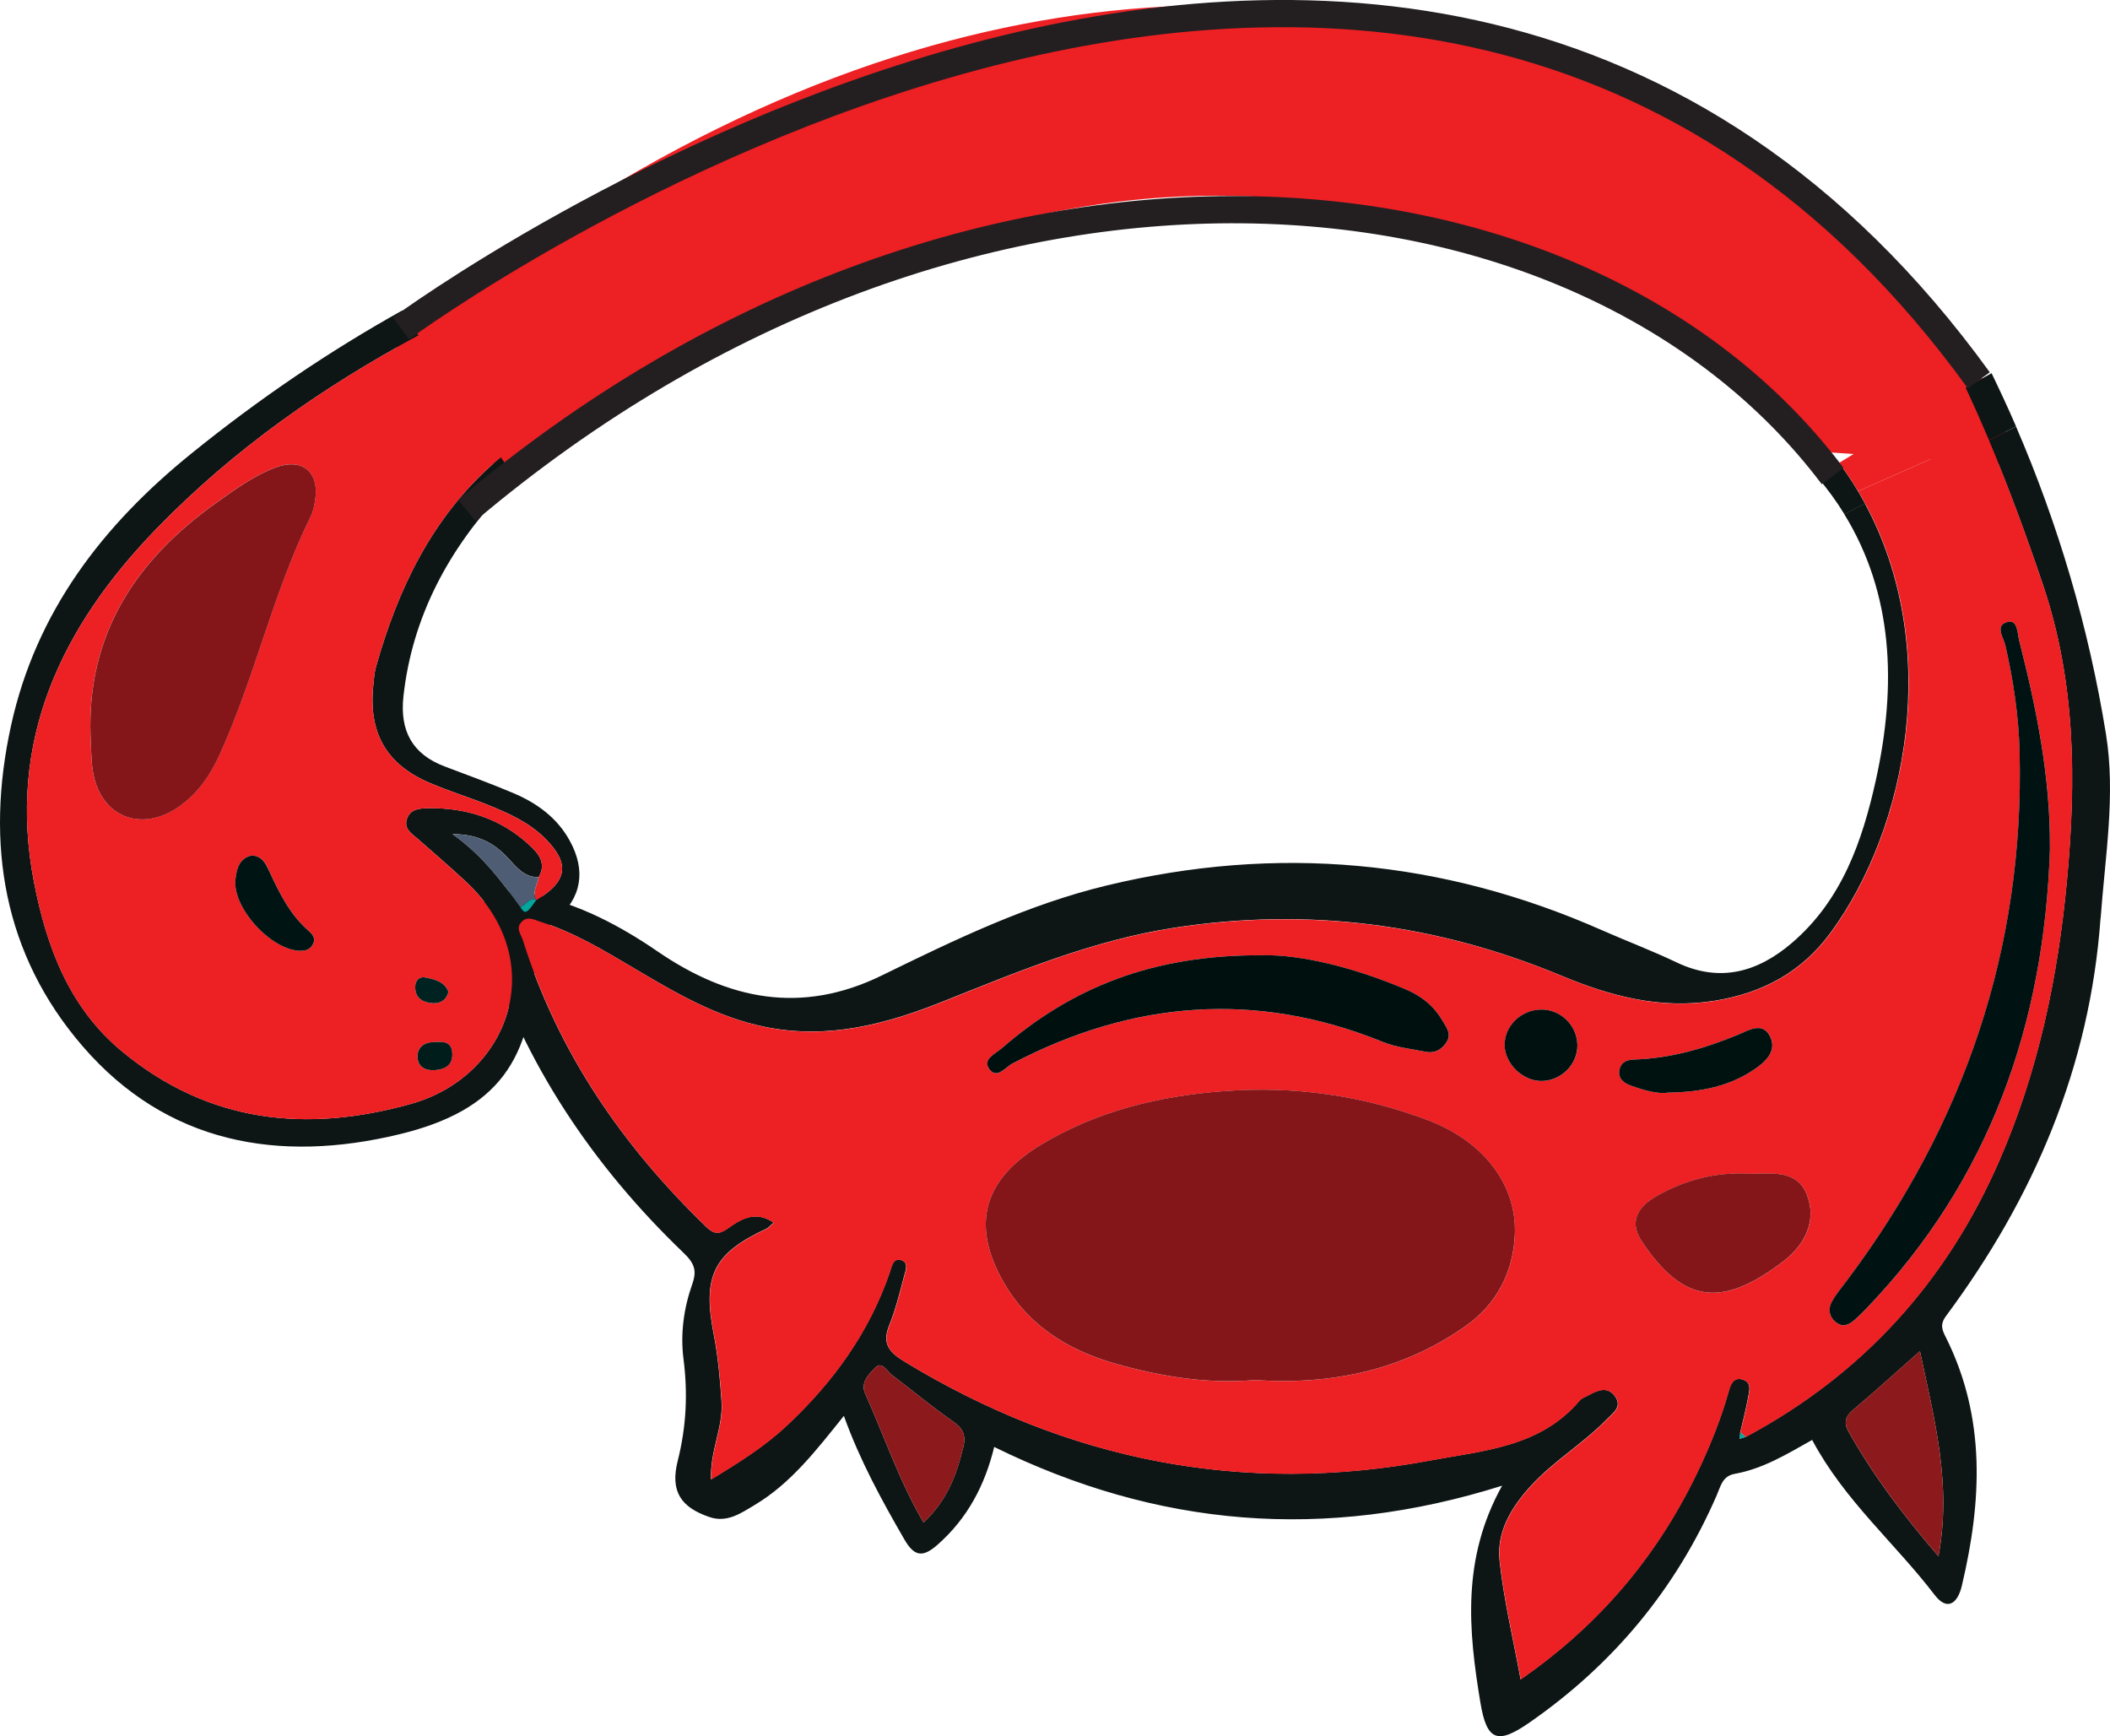 <?xml version="1.0" encoding="UTF-8"?>
<svg id="Layer_2" data-name="Layer 2" xmlns="http://www.w3.org/2000/svg" viewBox="0 0 387.69 319.05">
  <defs>
    <style>
      .cls-1 {
        stroke: #231f20;
        stroke-width: 5px;
      }

      .cls-1, .cls-2 {
        fill: none;
        stroke-miterlimit: 10;
      }

      .cls-2 {
        stroke: #ed2024;
        stroke-width: 35px;
      }

      .cls-3 {
        fill: #841619;
      }

      .cls-3, .cls-4, .cls-5, .cls-6, .cls-7, .cls-8, .cls-9, .cls-10, .cls-11, .cls-12, .cls-13, .cls-14, .cls-15 {
        stroke-width: 0px;
      }

      .cls-4 {
        fill: #4e5d74;
      }

      .cls-5 {
        fill: #0e1615;
      }

      .cls-6 {
        fill: #8c191b;
      }

      .cls-7 {
        fill: #ed2024;
      }

      .cls-8 {
        fill: #002321;
      }

      .cls-9 {
        fill: #02a69c;
      }

      .cls-10 {
        fill: #001513;
      }

      .cls-11 {
        fill: #001210;
      }

      .cls-12 {
        fill: #001312;
      }

      .cls-13 {
        fill: #00110f;
      }

      .cls-14 {
        fill: #00100f;
      }

      .cls-15 {
        fill: #001d1b;
      }
    </style>
  </defs>
  <g id="Layer_1-2" data-name="Layer 1">
    <path class="cls-2" d="m83.14,76.33c156.33-128.23,269.17-5.23,268.31,7.81"/>
    <g id="DGQWyx">
      <g>
        <path class="cls-5" d="m385.97,168.74c.81-11.29,2.79-22.67.98-33.85-3.2-19.78-8.8-38.6-16.53-56.52l-5,2.56c3.66,8.7,6.95,17.61,9.99,26.66,5.97,17.78,6.08,35.76,4.37,54.11-1.66,17.83-5.26,35.09-12.42,51.53-9.7,22.27-25.14,39.32-46.62,50.8-.36.12-.71.23-1.07.35.03-.4.06-.8.08-1.2.48-2.1,1.05-4.19,1.42-6.31.22-1.23.79-2.87-1.01-3.39-1.81-.53-2.26,1.13-2.59,2.33-1.31,4.65-3.08,9.11-5.11,13.47-7.37,15.86-18.08,28.92-33.07,39.3-1.39-7.57-3.09-14.62-3.86-21.78-.58-5.36,2.16-9.86,5.8-13.83,4.2-4.57,9.59-7.74,13.88-12.16,1.07-1.1,2.9-2.26,1.57-4.18-1.37-1.97-3.18-1.21-4.87-.29-.58.32-1.3.54-1.7,1.02-7.19,8.54-17.68,9.18-27.45,11-34.49,6.44-66.67.02-96.6-18.19-2.76-1.68-4.15-3.28-2.78-6.63,1.18-2.9,1.92-6,2.73-9.04.27-1.02.95-2.58-.6-2.98-1.48-.38-1.68,1.24-2.04,2.28-3.81,11.1-10.49,20.28-18.98,28.21-4.01,3.75-8.64,6.67-13.85,9.83-.22-5.22,2.26-9.55,1.93-14.34-.29-4.16-.64-8.27-1.44-12.35-2.1-10.69-.02-14.88,9.66-19.36.41-.19.72-.6,1.37-1.14-3.19-2.16-5.77-.84-8.18.88-1.52,1.08-2.5,1.56-4.18-.06-15.45-14.92-27.28-32.11-33.77-52.75-.33-1.06-1.31-2.1-.34-3.23,1.13-1.31,2.37-.53,3.64-.12,6.07,1.94,11.49,5.18,16.92,8.4,7.72,4.58,15.41,9.14,24.41,10.94,11.45,2.3,22.03-.47,32.53-4.66,13.85-5.53,27.59-11.27,42.55-13.58,24.65-3.8,48.3-.7,71.23,8.85,8.99,3.74,18.14,6.17,28.11,4.56,8.84-1.43,16.01-5.31,21.29-12.53,14.22-19.43,20.43-52.63,6.29-78.83l-3.8,1.95c8.98,14.61,9.68,31.35,5.81,48.86-2.5,11.28-6.27,22.1-15.44,29.94-6.25,5.35-13.22,7.37-21.18,3.57-4.48-2.14-9.14-3.9-13.68-5.9-29.41-13-59.73-15.77-91-8.24-14.59,3.52-28,10.01-41.37,16.55-14.72,7.2-28.17,4.49-41.17-4.42-6.99-4.79-14.47-8.71-22.91-10.51-8.42-1.79-11.32.89-8.69,9.06,7.11,22.07,19.67,40.8,36.32,56.79,2.02,1.94,2.54,3.24,1.65,5.77-1.57,4.43-2.21,9.14-1.62,13.76.82,6.36.52,12.47-1.06,18.73-1.42,5.65.61,8.54,5.8,10.32,3.29,1.13,5.84-.72,8.33-2.2,6.68-3.98,11.35-10.1,16.4-16.38,2.96,8.23,6.93,15.45,11.06,22.61,1.78,3.09,3.27,3.58,6.08,1.13,5.56-4.86,8.77-11,10.48-18.03,29.93,14.72,60.67,17.4,93.32,7.12-7.46,13.45-6.18,26.62-3.99,39.83,1.17,7.05,3.12,7.8,9.05,3.67,15.38-10.69,26.92-24.56,34.39-41.77.7-1.6,1.01-3.5,3.3-3.91,5.15-.92,9.56-3.6,14.22-6.23,5.92,11.12,15.24,18.97,22.49,28.46,2.31,3.03,4.23,1.64,5.01-1.65,3.68-15.52,4.47-30.85-2.93-45.66-.65-1.29-1.17-2.31.04-3.94,16.15-21.75,26.43-45.78,28.38-73.1Zm-209.02,97.31c-1.22,5.1-3.03,9.77-7.26,13.71-4.48-7.65-7.2-15.84-10.71-23.66-.94-2.08.71-3.63,1.82-4.78,1.25-1.3,2.18.66,3.12,1.37,3.71,2.8,7.28,5.79,11.09,8.44,1.92,1.34,2.53,2.52,1.96,4.91Zm179.22,19.91c-6.49-7.56-12.05-14.9-16.57-23-.84-1.51-.53-2.7.87-3.88,3.93-3.31,7.73-6.77,12.3-10.8,2.67,12.61,5.86,24.42,3.4,37.68Z"/>
        <path class="cls-5" d="m337.92,85.05c-1.36.83-2.72,1.67-4.08,2.5,1.91,2.25,3.6,4.57,5.05,6.94l3.8-1.95c-1.39-2.58-2.98-5.08-4.78-7.5Z"/>
        <path class="cls-5" d="m90.73,85.11c-11.4,10.08-17.62,23.11-21.65,37.42-.31,1.11-.38,2.3-.5,3.45-.88,8.68,2.38,14.45,10.31,17.85,3.5,1.51,7.16,2.63,10.7,4.05,3.86,1.55,7.68,3.25,10.67,6.28,4.52,4.57,4,7.82-1.74,11.24l.02-.06c-1.73,2.55-2.07,2.71-2.92,1.34-3.42-4.65-6.77-9.35-12.47-13.41,5.18,0,8.05,2.01,10.51,4.73,1.48,1.64,2.88,3.24,5.33,3.17,1.51-2.68-.17-4.48-1.89-6.05-5.16-4.69-11.37-6.7-18.29-6.62-1.66.02-3.5.1-4.08,2.09-.52,1.79.97,2.63,2.1,3.61,2.88,2.52,5.77,5.03,8.59,7.63,15.99,14.72,8.17,35.93-9.86,40.99-19.17,5.38-37.16,3.56-53.08-9.58-9.82-8.11-13.93-19.3-16.24-31.17-5.02-25.88,5-46.88,22.53-64.93,14.25-14.68,30.59-26.05,48.12-35.5-.99-1.54-1.98-3.08-2.95-4.61-13.53,7.54-26.45,16.33-38.77,26.3-16.3,13.18-28.55,29.05-33.15,50.03-4.76,21.72-1.4,42.04,13.19,58.92,15.42,17.84,36,21.52,58.23,16.13,17.88-4.33,24.64-13.59,24.79-32.3.03-3.19,1.63-5.16,3.9-7.08,4.75-4.02,5.57-9.03,2.57-14.52-2.34-4.28-6.09-6.97-10.46-8.81-4.12-1.73-8.32-3.28-12.5-4.85-5.99-2.25-8.29-6.56-7.62-12.83,1.61-14.82,8.48-27.32,18.39-37.81.74-.78,1.49-1.53,2.25-2.26-.91-1.31-1.83-2.62-2.74-3.93-.43.36-.87.71-1.29,1.08Z"/>
        <path class="cls-5" d="m365.43,80.92l5-2.56c-1.42-3.3-2.94-6.55-4.5-9.79-1.59.88-3.19,1.77-4.78,2.67,1.49,3.19,2.91,6.42,4.28,9.67Z"/>
        <path class="cls-7" d="m375.42,107.59c-3.16-9.43-6.58-18.71-10.43-27.76l-23.57,10.42c15.8,26.52,9.63,61.12-5.01,81.13-5.28,7.22-12.45,11.09-21.29,12.53-9.97,1.61-19.12-.81-28.11-4.56-22.93-9.54-46.58-12.64-71.23-8.85-14.96,2.3-28.7,8.05-42.55,13.58-10.5,4.19-21.09,6.96-32.53,4.66-9.01-1.81-16.7-6.36-24.41-10.94-5.43-3.23-10.85-6.46-16.92-8.4-1.28-.41-2.52-1.19-3.64.12-.97,1.13,0,2.17.34,3.23,6.49,20.63,18.32,37.83,33.77,52.75,1.68,1.62,2.66,1.15,4.18.06,2.41-1.71,4.99-3.04,8.18-.88-.64.54-.95.95-1.37,1.14-9.68,4.48-11.76,8.67-9.66,19.36.8,4.07,1.15,8.19,1.44,12.35.33,4.79-2.15,9.12-1.93,14.34,5.22-3.16,9.84-6.08,13.85-9.83,8.49-7.94,15.18-17.11,18.98-28.21.36-1.05.56-2.66,2.04-2.28,1.55.4.87,1.96.6,2.98-.81,3.04-1.55,6.14-2.73,9.04-1.37,3.35.03,4.95,2.78,6.63,29.93,18.21,62.1,24.63,96.6,18.19,9.77-1.83,20.25-2.46,27.45-11,.4-.48,1.12-.7,1.7-1.02,1.69-.92,3.5-1.67,4.87.29,1.34,1.92-.5,3.08-1.57,4.18-4.29,4.42-9.68,7.59-13.88,12.16-3.65,3.97-6.38,8.47-5.8,13.83.77,7.15,2.47,14.21,3.86,21.78,14.99-10.38,25.7-23.44,33.07-39.3,2.03-4.37,3.8-8.83,5.11-13.47.34-1.2.78-2.86,2.59-2.33,1.8.52,1.22,2.16,1.01,3.39-.37,2.12-.94,4.21-1.43,6.31.33.28.66.57.99.85,21.49-11.48,36.93-28.53,46.62-50.8,7.16-16.44,10.76-33.7,12.42-51.53,1.71-18.35,1.6-36.33-4.37-54.11Zm-191.41,85.09c12.88-11.19,27.74-17.26,47.98-17.15,7.25-.11,16.99,2.31,26.4,6.32,2.85,1.21,5.12,3.05,6.67,5.73.73,1.26,1.78,2.45.64,4.08-.98,1.41-2.26,1.94-3.86,1.6-2.58-.54-5.18-.75-7.71-1.78-23.29-9.45-45.96-7.64-68.07,3.94-1.3.68-2.85,2.93-4.24,1.08-1.38-1.83,1.08-2.85,2.19-3.81Zm94.33,34.36c-.35,6.81-3.37,12.6-8.92,16.54-11.58,8.22-24.73,10.96-38.87,10.01-8.6.75-17.1-.6-25.45-2.96-9.12-2.57-16.66-7.32-21.25-16-5.78-10.94-1.95-18.65,7.5-24.32,10.27-6.16,21.56-8.91,33.58-9.81,12.99-.97,25.37.79,37.42,5.34,10.34,3.91,16.45,11.98,15.98,21.2Zm4.9-28.4c-3.43.03-6.73-3.17-6.77-6.57-.04-3.52,2.98-6.49,6.68-6.55,3.6-.06,6.64,2.9,6.69,6.51.05,3.57-2.96,6.58-6.6,6.61Zm14.37-2.23c.33-1.3,1.38-1.68,2.67-1.72,6.7-.21,12.98-2.05,19.16-4.59,1.67-.69,4.37-2.43,5.75.25,1.43,2.76-.77,4.75-2.84,6.15-4.51,3.06-9.65,4.18-15.87,4.27-1.9.3-4.45-.43-6.95-1.34-1.33-.49-2.33-1.42-1.92-3.02Zm30.05,35.38c-10.96,8.35-18.23,8.07-26.05-3.78-2.46-3.74-.35-6.44,2.77-8.22,5.28-3.02,11.05-4.48,17.2-4.1,3.97-.02,8.64-.78,10.42,3.82,1.9,4.9-.42,9.29-4.34,12.28Zm15.31,8.63c-.69.72-1.4,1.43-2.15,2.09-1.07.93-2.19,1.53-3.54.41-1.23-1.02-1.37-2.38-.74-3.6.75-1.46,1.87-2.73,2.86-4.06,21.54-28.75,32.57-60.96,31.69-97.01-.16-6.63-1.13-13.22-2.63-19.71-.31-1.35-2-3.64.43-4.25,1.86-.47,1.8,2.12,2.11,3.34,3.19,12.57,5.78,25.25,5.66,38.36-1.04,32.19-11.06,60.83-33.7,84.44Z"/>
        <path class="cls-7" d="m28.77,97.15C11.24,115.2,1.22,136.21,6.24,162.08c2.3,11.87,6.41,23.05,16.24,31.17,15.92,13.14,33.91,14.96,53.08,9.58,18.04-5.06,25.85-26.27,9.86-40.99-2.82-2.59-5.71-5.11-8.59-7.63-1.13-.98-2.61-1.83-2.1-3.61.58-2,2.42-2.08,4.08-2.09,6.91-.08,13.12,1.93,18.29,6.62,1.72,1.56,3.4,3.37,1.89,6.05-.23,1.4-1.25,2.72-.47,4.23,5.74-3.42,6.26-6.68,1.74-11.24-3-3.03-6.81-4.73-10.67-6.28-3.54-1.42-7.2-2.54-10.7-4.05-7.92-3.41-11.19-9.17-10.31-17.85.12-1.16.19-2.34.5-3.45,4.04-14.31,10.25-27.34,21.65-37.42.42-.37.85-.74,1.28-1.1-5.18-7.45-10.29-14.9-15.12-22.38-17.54,9.45-33.86,20.83-48.12,35.51Zm54.32,96.4c.1,2.14-1.23,2.9-3.09,3.08-1.72.16-3.16-.5-3.28-2.24-.14-1.96,1.21-2.93,3.19-2.91,1.59-.12,3.09-.08,3.18,2.07Zm-4.95-13.94c1.69.35,3.52.71,4.26,2.64-.43,1.6-1.55,2.19-2.95,2.08-1.77-.13-3.18-.91-3.16-2.98,0-1.14.73-1.97,1.85-1.74Zm-28.66-19.53c1.88,4.05,3.83,8.03,7.3,11.02.79.68,1.31,1.51.63,2.58-.48.76-1.2,1.02-2.09,1.03-5.31.07-12.63-7.83-12.05-13.11.22-2,.73-3.94,3.04-4.41,1.95.12,2.57,1.58,3.18,2.89Zm8.47-68.58c-.15,1.14-.36,2.35-.86,3.37-6.93,14.04-10.23,29.47-16.69,43.69-1.73,3.81-3.97,7.17-7.54,9.66-7,4.89-14.57,1.82-15.83-6.67-.32-2.13-.28-4.31-.41-6.47-.61-18.63,8.34-32.15,22.93-42.57,3.5-2.5,6.98-5.08,11.08-6.62,4.72-1.77,7.96.66,7.32,5.61Z"/>
        <path class="cls-7" d="m361.15,71.25c-7.74,4.39-15.48,9.05-23.22,13.79,1.26,1.7,2.42,3.44,3.48,5.21l23.57-10.42c-1.23-2.89-2.51-5.75-3.83-8.58Z"/>
        <path class="cls-6" d="m352.77,248.27c2.67,12.61,5.86,24.42,3.4,37.68-6.49-7.56-12.05-14.9-16.57-23-.84-1.51-.53-2.7.87-3.88,3.93-3.31,7.73-6.77,12.3-10.8Z"/>
        <path class="cls-6" d="m169.69,279.76c-4.48-7.65-7.2-15.84-10.71-23.66-.94-2.08.71-3.63,1.82-4.78,1.25-1.3,2.18.66,3.12,1.37,3.71,2.8,7.28,5.79,11.09,8.44,1.92,1.34,2.53,2.52,1.96,4.91-1.22,5.1-3.03,9.77-7.26,13.71Z"/>
        <path class="cls-4" d="m98.98,161.18c-.23,1.4-1.25,2.72-.47,4.23,0,0,.02-.06.02-.06-1.38-.43-1.91.96-2.92,1.34-3.42-4.65-6.77-9.35-12.47-13.41,5.18,0,8.05,2,10.51,4.73,1.48,1.64,2.88,3.24,5.33,3.17Z"/>
        <path class="cls-9" d="m95.62,166.69c1.01-.38,1.54-1.77,2.92-1.34-1.73,2.55-2.07,2.71-2.92,1.34Z"/>
        <path class="cls-9" d="m320.74,264.03c-.36.12-.71.23-1.07.35.03-.4.06-.8.08-1.2.33.28.66.57.98.85Z"/>
        <path class="cls-3" d="m230.55,253.58c-8.6.75-17.1-.6-25.45-2.96-9.12-2.57-16.66-7.32-21.25-16-5.78-10.94-1.95-18.65,7.5-24.32,10.27-6.16,21.56-8.91,33.58-9.81,12.99-.97,25.37.79,37.42,5.34,10.34,3.91,16.45,11.98,15.98,21.2-.35,6.81-3.37,12.6-8.92,16.54-11.58,8.22-24.73,10.96-38.87,10.01Z"/>
        <path class="cls-3" d="m16.63,135.09c-.61-18.63,8.34-32.15,22.93-42.57,3.5-2.5,6.98-5.08,11.08-6.62,4.72-1.77,7.96.66,7.32,5.61-.15,1.14-.36,2.35-.86,3.37-6.93,14.04-10.23,29.47-16.69,43.69-1.73,3.81-3.97,7.17-7.54,9.66-7,4.89-14.57,1.82-15.83-6.67-.32-2.13-.28-4.31-.41-6.47Z"/>
        <path class="cls-12" d="m376.66,155.97c-1.04,32.19-11.06,60.83-33.7,84.44-.69.72-1.4,1.43-2.15,2.09-1.07.93-2.19,1.53-3.54.41-1.23-1.02-1.37-2.38-.74-3.6.75-1.46,1.87-2.73,2.86-4.06,21.54-28.75,32.57-60.96,31.69-97.01-.16-6.63-1.13-13.22-2.63-19.71-.31-1.35-2-3.64.43-4.25,1.86-.47,1.8,2.12,2.11,3.34,3.19,12.57,5.78,25.25,5.66,38.36Z"/>
        <path class="cls-14" d="m231.98,175.52c7.25-.11,16.99,2.31,26.4,6.32,2.85,1.21,5.12,3.05,6.67,5.73.73,1.26,1.78,2.45.64,4.08-.98,1.41-2.26,1.94-3.86,1.6-2.58-.54-5.18-.75-7.71-1.78-23.29-9.45-45.96-7.64-68.07,3.94-1.3.68-2.85,2.93-4.24,1.08-1.38-1.83,1.08-2.85,2.19-3.81,12.88-11.19,27.74-17.26,47.98-17.15Z"/>
        <path class="cls-3" d="m321.56,215.68c3.98-.02,8.64-.78,10.43,3.82,1.9,4.9-.42,9.29-4.34,12.28-10.96,8.35-18.23,8.07-26.05-3.78-2.46-3.74-.35-6.44,2.77-8.22,5.28-3.02,11.05-4.48,17.19-4.11Z"/>
        <path class="cls-11" d="m306.47,200.77c-1.9.3-4.45-.43-6.95-1.34-1.33-.49-2.33-1.42-1.92-3.02.33-1.3,1.38-1.68,2.67-1.72,6.7-.21,12.98-2.05,19.16-4.59,1.67-.69,4.37-2.43,5.75.25,1.43,2.76-.77,4.75-2.84,6.15-4.51,3.06-9.65,4.18-15.87,4.27Z"/>
        <path class="cls-13" d="m283.23,198.63c-3.43.03-6.73-3.17-6.77-6.57-.04-3.52,2.98-6.49,6.68-6.55,3.6-.06,6.64,2.9,6.69,6.51.05,3.57-2.96,6.58-6.6,6.61Z"/>
        <path class="cls-10" d="m46.29,157.19c1.95.12,2.57,1.58,3.18,2.89,1.88,4.05,3.83,8.03,7.3,11.02.79.68,1.31,1.51.63,2.58-.48.76-1.2,1.02-2.09,1.03-5.31.07-12.63-7.83-12.05-13.11.22-2,.73-3.94,3.04-4.41Z"/>
        <path class="cls-15" d="m79.91,191.48c1.59-.12,3.09-.08,3.19,2.07.1,2.14-1.23,2.9-3.09,3.08-1.72.16-3.16-.5-3.28-2.24-.14-1.96,1.21-2.93,3.18-2.91Z"/>
        <path class="cls-8" d="m82.4,182.25c-.43,1.6-1.55,2.19-2.95,2.08-1.77-.13-3.18-.91-3.16-2.98,0-1.14.73-1.97,1.85-1.74,1.69.35,3.52.71,4.26,2.64Z"/>
        <path class="cls-1" d="m336.73,87.47c-46.34-61.51-159.45-71.09-250.96,6.31"/>
        <path class="cls-1" d="m363.58,69.88c-105.54-145.83-289.89-9.54-289.89-9.54"/>
      </g>
    </g>
  </g>
</svg>